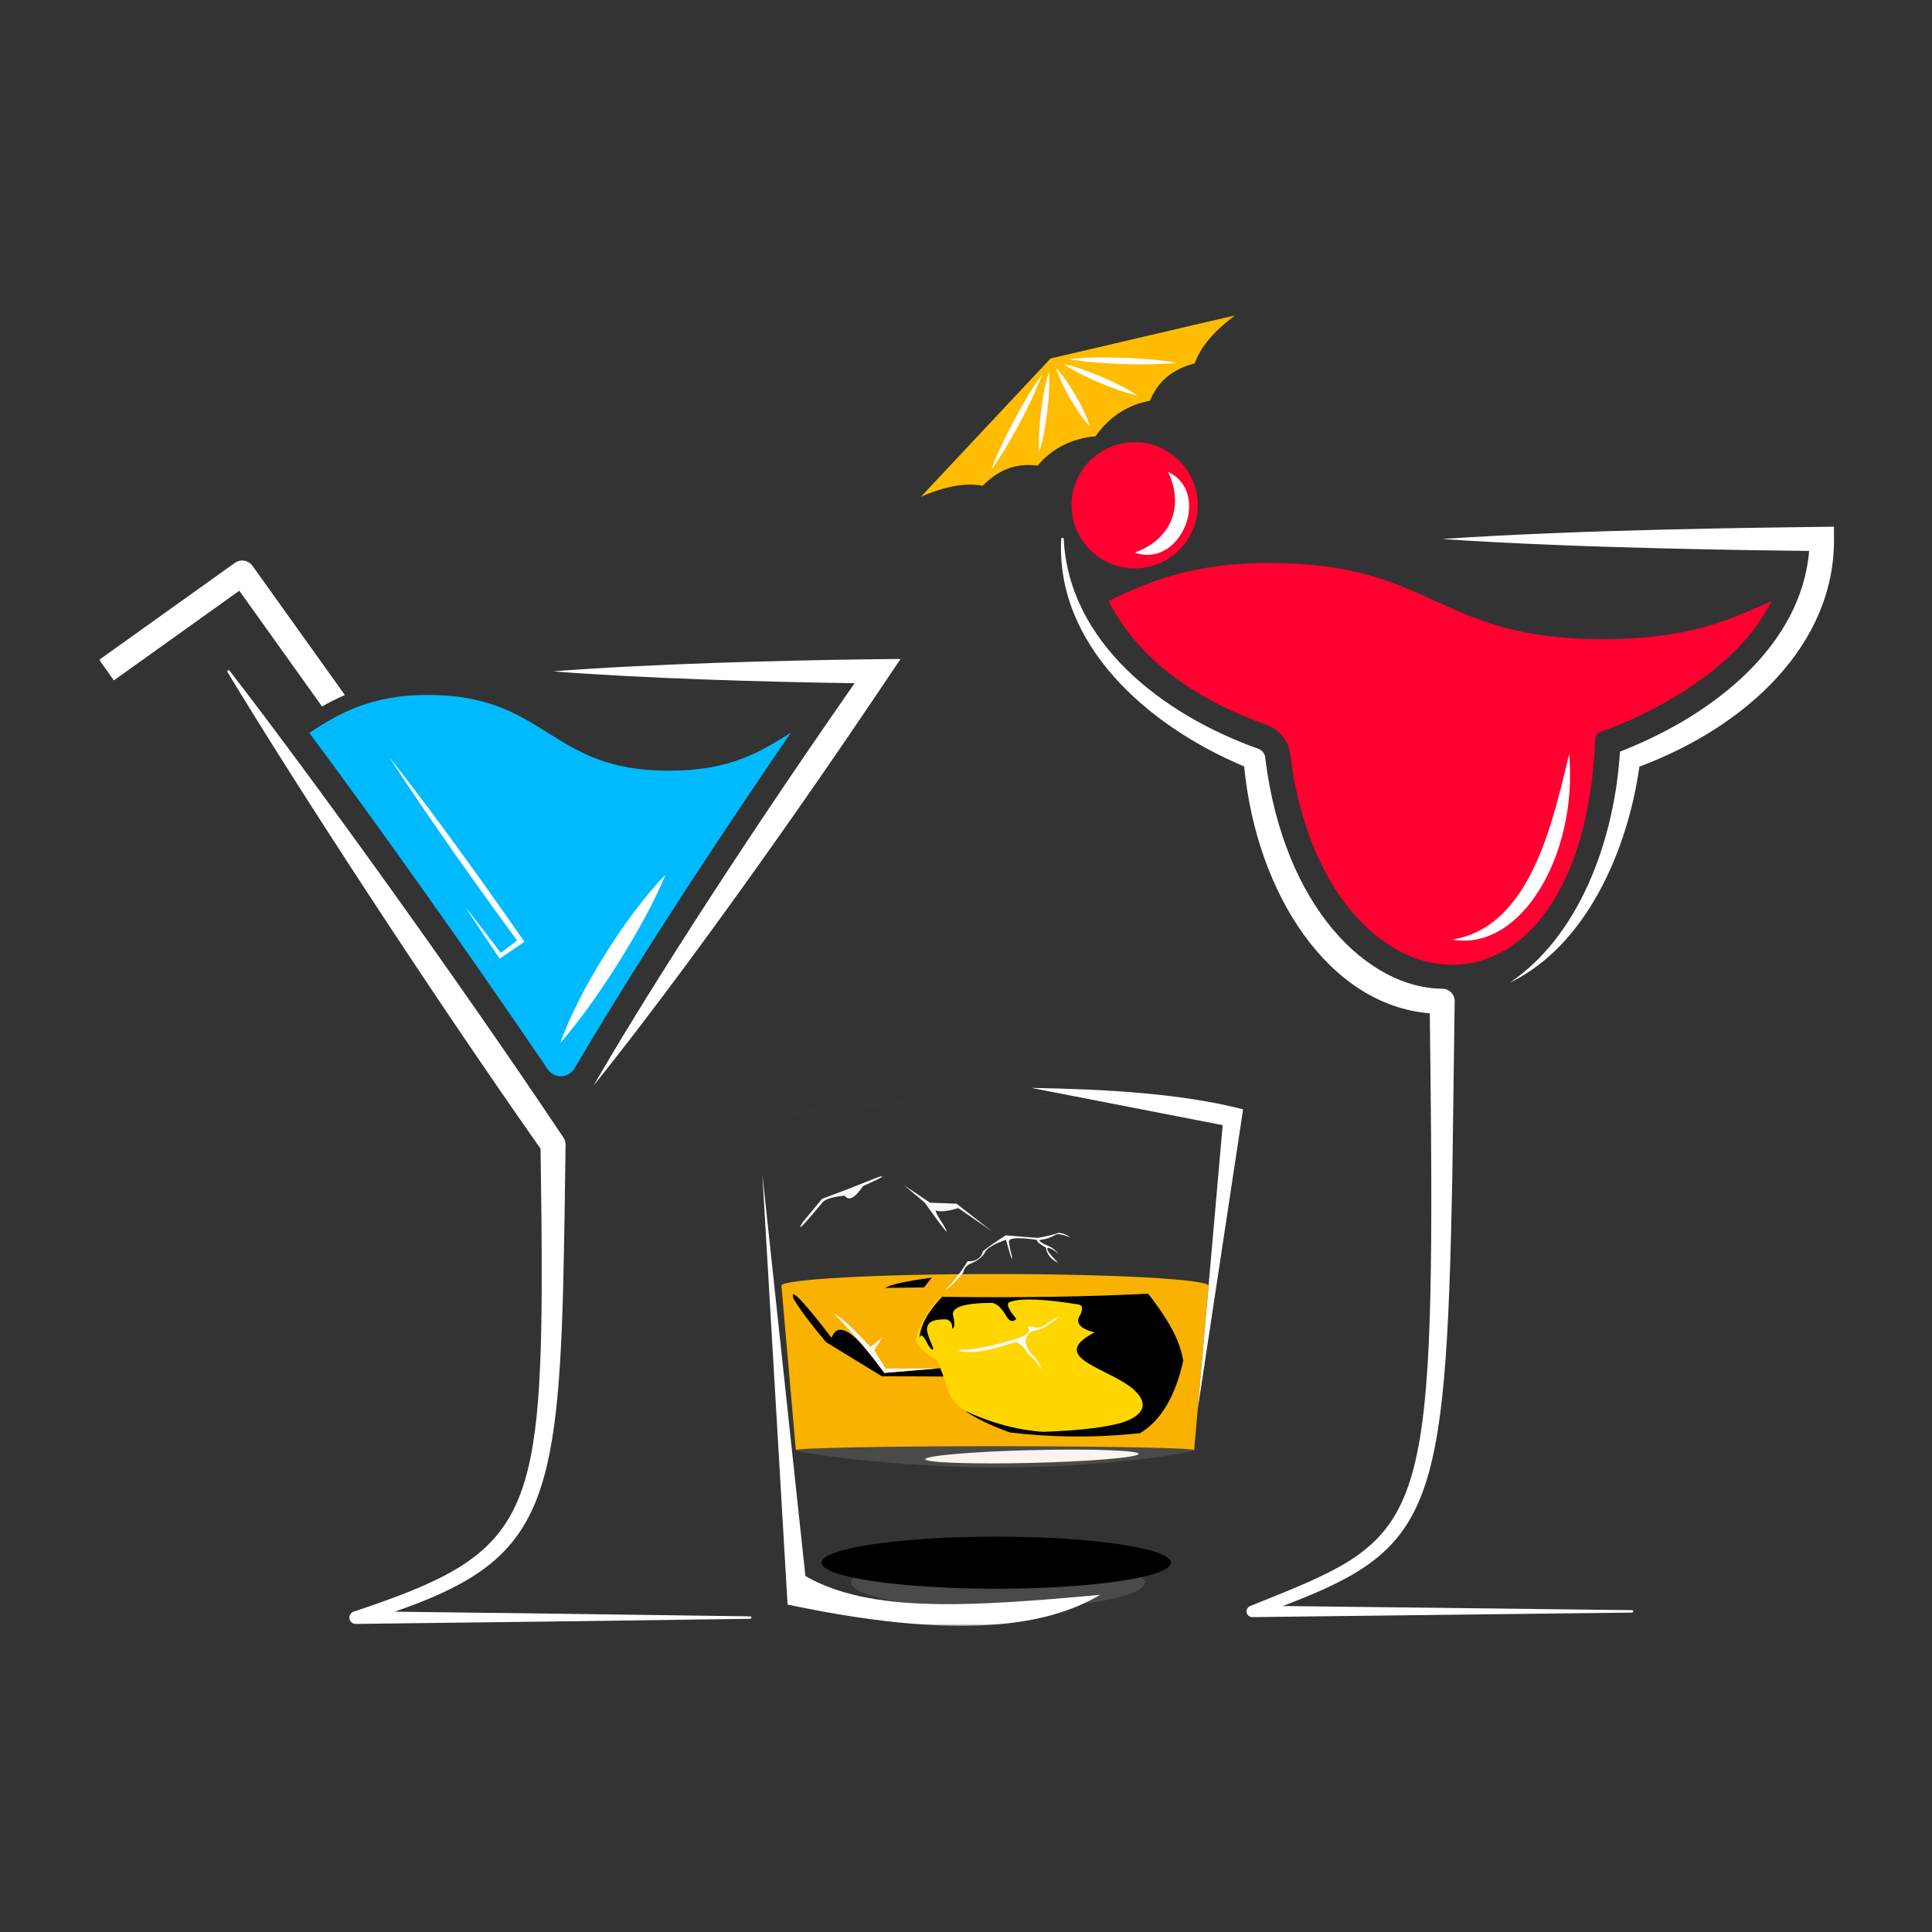 <?xml version="1.0" encoding="UTF-8" standalone="no"?>
<svg width="448px" height="448px" viewBox="0 0 448 448" version="1.1" xmlns="http://www.w3.org/2000/svg" xmlns:xlink="http://www.w3.org/1999/xlink" xmlns:sketch="http://www.bohemiancoding.com/sketch/ns">
    <rect x="0" y="0" width="448" height="448" fill="#333333" stroke="none"/>
    <!-- Generator: Sketch 3.4.4 (17249) - http://www.bohemiancoding.com/sketch -->
    <title>Artboard 2</title>
    <desc>Created with Sketch.</desc>
    <defs>
        <path id="path-1" d="M0,1.119 L402.275,1.119 L402.275,305 L0,305 L0,1.119 Z"></path>
        <path id="path-3" d="M0,1.119 L402.275,1.119 L402.275,305 L0,305 L0,1.119 Z"></path>
        <path id="path-5" d="M1.054,7.414 C1.054,11.05 19.259,14.029 41.563,14.029 L41.563,14.029 C63.885,14.029 82.073,11.05 82.073,7.414 L82.073,7.414 C82.073,3.756 63.885,0.794 41.563,0.794 L41.563,0.794 C19.259,0.794 1.054,3.756 1.054,7.414"></path>
        <path id="path-7" d="M1.108,4.513 C3.22,5.879 5.33,7.262 7.406,8.646 L7.406,8.646 C10.565,8.663 13.742,8.682 16.9,8.734 L16.9,8.734 C12.553,6.073 8.223,3.395 3.894,0.753 L3.894,0.753 C3.496,0.664 3.137,0.62 2.818,0.62 L2.818,0.62 C1.103,0.62 0.525,1.909 1.108,4.513"></path>
        <path id="path-9" d="M6.075,2.948 C7.529,4.581 9.002,6.194 10.44,7.808 L10.44,7.808 C9.818,11.285 6.945,13.397 1.906,14.23 L1.906,14.23 C0.414,16.571 -0.047,18.452 0.539,19.889 L0.539,19.889 C0.806,17.813 1.533,16.056 2.756,14.602 L2.756,14.602 C8.205,13.377 11.239,11.162 11.86,7.914 L11.86,7.914 C10.193,5.342 9.465,2.772 9.678,0.182 L9.678,0.182 C7.051,0.943 5.862,1.865 6.075,2.948"></path>
        <path id="path-11" d="M4.642,7.028 C4.287,10.237 3.934,13.448 3.577,16.677 L3.577,16.677 C6.346,16.375 9.114,16.073 11.883,15.754 L11.883,15.754 C11.633,12.792 11.403,9.812 11.172,6.832 L11.172,6.832 C7.908,4.81 4.642,2.788 1.378,0.765 L1.378,0.765 C2.459,2.857 3.542,4.935 4.642,7.028"></path>
        <path id="path-13" d="M1.906,1.463 C0.414,3.803 -0.047,5.684 0.539,7.121 L0.539,7.121 C0.806,5.046 1.533,3.288 2.756,1.834 L2.756,1.834 C3.715,1.64 4.585,1.392 5.382,1.108 L5.382,1.108 L5.347,0.558 C4.355,0.949 3.2,1.231 1.906,1.463"></path>
        <path id="path-15" d="M1.192,0.397 C1.92,8.807 2.666,17.216 3.41,25.604 L3.41,25.604 C3.41,28.515 23.089,30.872 47.364,30.872 L47.364,30.872 C71.655,30.872 91.35,28.515 91.35,25.604 L91.35,25.604 C92.078,17.216 92.805,8.807 93.55,0.397 L93.55,0.397 C71.691,5.08 33.967,6.004 1.192,0.397"></path>
        <path id="path-17" d="M3.875,27.592 C18.887,29.721 35.406,30.216 50.578,29.118 L50.578,29.118 L54.003,2.492 C37.448,3.325 18.534,2.741 0.488,0.379 L0.488,0.379 L3.875,27.592 Z"></path>
        <path id="path-19" d="M4.271,0.397 L0.687,29.881 C11.759,28.923 18.981,27.379 18.981,25.621 L18.981,25.621 C19.709,17.233 20.435,8.807 21.18,0.397 L21.18,0.397 L4.271,0.397 Z"></path>
        <path id="path-21" d="M2.455,0.397 L0.521,30.819 C13.315,30.714 23.838,29.561 30.065,28.249 L30.065,28.249 L31.838,0.397 L2.455,0.397 Z"></path>
        <path id="path-23" d="M1.212,2.246 L3.607,41.537 L33.914,41.537 L34.481,0.773 C19.754,0.967 7.582,1.518 1.212,2.246"></path>
        <path id="path-25" d="M0.677,1.999 C0.677,2.016 0.677,2.034 0.694,2.051 L0.694,2.051 L4.03,40.118 L6.711,40.118 L18.013,40.118 L15.743,0.047 C6.462,0.543 0.677,1.236 0.677,1.999"></path>
        <path id="path-27" d="M0.522,41.537 L36.789,41.537 L40.125,3.417 C40.125,2.139 24.387,1.094 3.059,0.792 L3.059,0.792 L0.522,41.537 Z"></path>
        <path id="path-29" d="M0.83,40.118 L14.085,40.118 L17.421,1.999 C17.421,1.271 12.189,0.613 3.636,0.118 L3.636,0.118 L0.83,40.118 Z"></path>
        <path id="path-31" d="M4.637,1.231 C2.331,1.816 1.053,2.436 1.053,3.129 L1.053,3.129 L1.053,3.148 C9.445,4.318 24.565,5.825 41.315,5.825 L41.315,5.825 C48.254,5.825 54.746,5.542 60.532,5.168 L60.532,5.168 C63.228,4.566 64.772,3.876 64.772,3.129 L64.772,3.129 C64.772,2.331 63.051,1.603 60.105,1 L60.105,1 C54.09,0.931 47.365,0.912 40.269,0.912 L40.269,0.912 C25.93,0.912 13.102,1.036 4.637,1.231"></path>
        <path id="path-33" d="M0.677,3.382 C0.677,4.853 22.927,6.077 50.202,6.077 L50.202,6.077 C77.492,6.077 99.724,4.853 99.724,3.382 L99.724,3.382 C99.724,1.874 77.492,0.685 50.202,0.685 L50.202,0.685 C22.927,0.685 0.677,1.874 0.677,3.382"></path>
        <path id="path-35" d="M9.194,2.619 C2.966,2.707 0.091,2.956 0.569,3.381 L0.569,3.381 L10.934,3.381 C10.721,3.151 10.505,2.921 10.311,2.69 L10.311,2.69 C13.327,2.494 17.408,2.744 22.521,3.434 L22.521,3.434 C26.07,3.329 29.049,2.795 31.461,1.821 L31.461,1.821 C28.481,2.105 25.5,2.406 22.521,2.69 L22.521,2.69 C17.799,1.999 13.115,1.271 8.413,0.579 L8.413,0.579 C8.66,1.271 8.928,1.943 9.194,2.619"></path>
        <path id="path-37" d="M0.813,3.895 C10.163,3.417 16.002,2.725 16.002,1.963 L16.002,1.963 C16.002,1.199 10.163,0.508 0.813,0.01 L0.813,0.01 L0.813,3.895 Z"></path>
        <path id="path-39" d="M0.407,5.656 C5.892,9.984 12.456,11.492 20.139,10.18 L20.139,10.18 C18.471,7.98 16.804,5.781 15.135,3.581 L15.135,3.581 C12.128,1.785 9.503,0.887 7.267,0.887 L7.267,0.887 C4.288,0.885 1.999,2.475 0.407,5.656"></path>
        <path id="path-41" d="M7.28,1.406 C5.133,1.902 2.898,2.649 0.553,3.659 L0.553,3.659 C0.607,4.12 0.663,4.528 0.766,4.935 L0.766,4.935 C5.93,5.504 11.361,5.716 17.075,5.574 L17.075,5.574 C18.281,4.972 19.577,4.297 20.926,3.552 L20.926,3.552 C15.389,2.24 11.185,1.441 8.308,1.21 L8.308,1.21 C7.954,1.264 7.617,1.353 7.28,1.406"></path>
        <path id="path-43" d="M0.893,2.311 C1.088,2.772 1.318,3.199 1.548,3.606 L1.548,3.606 C6.729,4.138 12.157,4.315 17.837,4.121 L17.837,4.121 C18.778,3.606 19.737,2.985 20.729,2.311 L20.729,2.311 C17.207,1.485 13.791,1.074 10.485,1.074 L10.485,1.074 C7.177,1.074 3.979,1.485 0.893,2.311"></path>
        <path id="path-45" d="M4.233,3.084 C5.191,5.089 0.275,9.773 6.29,12.433 L6.29,12.433 C9.235,14.261 18.5,13.64 17.238,15.271 L17.238,15.271 C15.233,17.453 9.873,19.032 1.145,20.043 L1.145,20.043 C13.922,21.587 21.052,19.441 22.508,13.604 L22.508,13.604 C16.689,4.945 11.961,0.621 8.338,0.621 L8.338,0.621 C6.759,0.621 5.391,1.443 4.233,3.084"></path>
        <path id="path-47" d="M15.317,0.726 C14.112,2.908 15.087,5.799 22.469,8.922 L22.469,8.922 C27.278,11.245 30.842,13.375 28.893,15.805 L28.893,15.805 C25.362,19.015 16.028,20.204 0.893,19.334 L0.893,19.334 C2.063,20.54 8.789,21.021 21.101,20.717 L21.101,20.717 C31.482,19.812 35.013,16.23 31.624,9.987 L31.624,9.987 C29.291,3.686 24.874,0.516 18.361,0.516 L18.361,0.516 C17.393,0.516 16.378,0.586 15.317,0.726"></path>
        <path d="M6.403,1.732 C3.509,4.571 1.594,7.817 0.688,11.488 L0.688,11.488 C0.707,12.891 2.32,14.541 5.533,16.402 L5.533,16.402 C7.715,15.959 7.822,14.789 5.852,12.891 L5.852,12.891 C4.007,10.407 4.504,9.289 7.342,9.573 L7.342,9.573 C7.236,13.599 9.651,15.02 14.546,13.759 L14.546,13.759 C24.04,12.023 28.05,10.371 26.597,8.793 L26.597,8.793 C23.258,7.71 25.92,6.557 34.527,5.333 L34.527,5.333 C35.893,5.263 36.657,5.511 36.832,6.097 L36.832,6.097 C37.453,8.173 33.338,9.539 37.648,11.276 L37.648,11.276 C40.24,12.323 45.261,12.359 52.697,11.347 L52.697,11.347 C55.482,8.331 56.636,5.618 56.21,3.259 L56.21,3.259 C55.659,2.497 55.075,1.751 54.472,1.006 L54.472,1.006 C40.558,1.717 24.538,1.963 6.403,1.732 M14.299,20.11 C11.406,20.448 13.109,25.325 7.893,22.523 L7.893,22.523 C8.07,23.091 8.247,23.658 8.425,24.243 L8.425,24.243 C9.862,25.112 11.318,25.2 12.771,24.457 L12.771,24.457 C13.447,24.119 14.263,23.055 14.954,23.072 L14.954,23.072 C15.382,23.072 15.967,23.231 16.747,23.499 L16.747,23.499 C17.952,23.677 18.663,23.499 18.911,22.984 L18.911,22.984 C17.102,23.251 17.208,21.122 15.967,20.429 L15.967,20.429 C15.578,20.212 15.107,20.104 14.542,20.104 L14.542,20.104 C14.463,20.104 14.382,20.106 14.299,20.11 M21.06,22.258 C20.544,22.896 27.376,21.566 29.22,21.334 L29.22,21.334 C27.482,21.049 26.099,20.785 25.068,20.573 L25.068,20.573 C23.49,20.749 22.141,21.317 21.06,22.258" id="path-49"></path>
        <path d="M12.225,4.235 C11.338,6.595 7.471,8.333 0.691,9.469 L0.691,9.469 C1.88,10.106 3.672,10.106 6.032,9.503 L6.032,9.503 C15.525,7.767 19.536,6.116 18.082,4.537 L18.082,4.537 C14.744,3.454 17.406,2.301 26.013,1.077 L26.013,1.077 C26.195,1.077 26.348,1.063 26.499,1.075 L26.499,1.075 C24.162,0.861 22.11,0.753 20.346,0.753 L20.346,0.753 C14.539,0.753 11.83,1.911 12.225,4.235 M26.526,1.077 C26.517,1.077 26.507,1.075 26.499,1.075 L26.499,1.075 C26.507,1.075 26.517,1.077 26.526,1.077" id="path-51"></path>
        <path id="path-53" d="M8.138,0.389 C5.316,0.46 3.082,0.904 1.412,1.755 L1.412,1.755 C-2.509,3.582 5.032,5.995 6.806,6.633 L6.806,6.633 C9.486,7.608 11.527,8.087 10.977,4.22 L10.977,4.22 C10.763,2.836 11.846,3.013 14.17,4.771 L14.17,4.771 C16.229,5.995 17.081,5.073 15.962,3.263 L15.962,3.263 C14.514,0.887 11.588,0.377 8.866,0.377 L8.866,0.377 C8.622,0.377 8.378,0.382 8.138,0.389"></path>
        <path id="path-55" d="M7.907,0.389 C5.157,0.443 2.993,0.885 1.376,1.719 L1.376,1.719 C-2.421,3.511 4.89,5.833 6.611,6.456 L6.611,6.456 C9.202,7.397 11.207,7.875 10.658,4.114 L10.658,4.114 C10.462,2.766 11.51,2.925 13.745,4.645 L13.745,4.645 C15.75,5.833 16.602,4.93 15.501,3.173 L15.501,3.173 C14.089,0.87 11.267,0.377 8.638,0.376 L8.638,0.376 C8.392,0.376 8.148,0.38 7.907,0.389"></path>
        <path id="path-57" d="M7.907,0.531 C5.299,0.583 3.223,1.01 1.679,1.809 L1.679,1.809 C-1.96,3.528 5.032,5.745 6.684,6.331 L6.684,6.331 C9.15,7.235 11.067,7.697 10.533,4.096 L10.533,4.096 C10.355,2.8 11.349,2.961 13.496,4.593 L13.496,4.593 C15.413,5.745 16.209,4.894 15.182,3.192 L15.182,3.192 C13.82,0.976 11.075,0.522 8.521,0.522 L8.521,0.522 C8.315,0.522 8.11,0.525 7.907,0.531"></path>
        <path id="path-59" d="M3.223,1.682 C3.027,2.145 2.496,2.41 1.662,2.571 L1.662,2.571 C0.419,3.155 1.361,3.528 4.446,3.687 L4.446,3.687 C5.476,3.707 6.806,4.237 8.476,5.284 L8.476,5.284 C8.758,5.676 9.15,5.657 9.61,5.23 L9.61,5.23 C9.983,4.469 9.77,3.776 8.92,3.121 L8.92,3.121 C8.476,2.925 8.138,2.606 7.944,2.163 L7.944,2.163 C7.851,1.79 8.581,1.843 10.072,2.321 L10.072,2.321 C11.261,2.658 11.757,2.624 11.686,2.305 L11.686,2.305 C10.675,1.595 9.432,1.132 7.925,0.904 L7.925,0.904 C4.961,0.975 3.4,1.223 3.223,1.682"></path>
        <path id="path-61" d="M1.164,1.6 C0.897,4.26 1.836,7.311 4.002,10.682 L4.002,10.682 C4.216,16.802 5.066,20.296 6.574,21.184 L6.574,21.184 C7.905,19.818 8.777,18.629 9.201,17.672 L9.201,17.672 C8.899,17.28 7.763,14.407 5.777,9.068 L5.777,9.068 C4.073,7.489 2.883,4.65 2.192,1.156 L2.192,1.156 C2.17,1.156 2.147,1.155 2.126,1.155 L2.126,1.155 C1.775,1.155 1.43,1.298 1.164,1.6"></path>
        <path id="path-63" d="M0,1.119 L402.275,1.119 L402.275,305 L0,305 L0,1.119 Z"></path>
    </defs>
    <g id="Page-1" stroke="none" stroke-width="1" fill="none" fill-rule="evenodd" sketch:type="MSPage">
        <g id="Artboard-2" sketch:type="MSArtboardGroup">
            <g id="Page-1" sketch:type="MSLayerGroup" transform="translate(23, 72)">
                <g id="Group-29">
                    <path d="M29.827,83.463 C29.95,83.357 30.128,83.393 30.236,83.517 C49.79,108.83 83.29,155.306 107.653,191.794 L107.688,191.848 C107.991,192.309 108.149,192.859 108.149,193.427 C108.008,204.514 107.849,215.601 107.582,226.706 C106.217,278.61 101.052,290.459 68.511,301.723 C114.805,302.292 94.594,302.042 150.967,302.805 C151.124,302.805 151.251,302.929 151.251,303.088 C151.268,303.249 151.124,303.373 150.967,303.373 C94.364,304.153 117.199,303.851 59.513,304.56 C58.891,304.579 58.307,304.188 58.094,303.567 C57.827,302.787 58.254,301.954 59.035,301.687 L59.07,301.687 C96.935,289.093 102.366,281.801 102.614,226.633 C102.668,215.902 102.49,205.134 102.347,194.367 C77.168,158.57 46.188,111.011 29.756,83.854 C29.685,83.712 29.704,83.551 29.827,83.463 M175.168,86.426 C146.087,128.13 124.899,161.922 114.644,179.716 C128.183,162.952 153.504,128.982 182.817,85.272 L185.815,80.802 L180.492,80.856 C158.046,81.123 126.763,81.974 105.239,83.676 C125.291,85.272 154.372,86.143 175.168,86.426" id="Fill-1" fill="#FFFFFF" sketch:type="MSShapeGroup"></path>
                    <path d="M48.725,97.938 C55.503,93.521 62.885,89.14 76.086,89.14 C104.033,89.14 104.033,106.718 131.998,106.718 C146.549,106.718 153.167,102.337 160.353,97.938 C134.625,135.58 120.091,158.978 110.208,175.759 C109.552,176.841 108.415,177.515 107.157,177.567 C105.914,177.603 104.725,176.983 104.015,175.954 C85.598,148.849 64.907,119.704 48.725,97.938" id="Fill-3" fill="#00BAFF" sketch:type="MSShapeGroup"></path>
                    <path d="M106.926,169.816 C114.892,160.893 126.674,142.356 131.306,130.844 C122.345,139.997 111.219,157.683 106.926,169.816" id="Fill-5" fill="#FFFFFF" sketch:type="MSShapeGroup"></path>
                    <path d="M98.248,145.87 L98.604,146.366 L98.106,146.721 L93.28,150.02 L92.871,150.304 L92.605,149.896 C91.064,147.624 87.123,141.788 84.958,138.382 C87.123,141.062 90.902,146.047 93.104,148.938 L96.918,146.099 C83.184,127.438 72.201,111.295 67.321,103.649 C72.964,110.692 84.745,126.392 98.248,145.87" id="Fill-7" fill="#FFFFFF" sketch:type="MSShapeGroup"></path>
                    <g id="Group-11">
                        <mask id="mask-2" sketch:name="Clip 10" fill="white">
                            <use xlink:href="#path-1"></use>
                        </mask>
                        <g id="Clip-10"></g>
                        <path d="M31.459,58.522 C32.773,57.582 34.6,57.883 35.54,59.197 L56.976,89.175 C55.113,89.973 53.356,90.86 51.67,91.819 L32.49,64.979 L3.405,85.769 L-0,80.997 L31.459,58.522 Z" id="Fill-9" fill="#FFFFFF" sketch:type="MSShapeGroup" mask="url(#mask-2)"></path>
                    </g>
                    <path d="M311.424,52.988 C343.828,50.753 386.572,50.346 399.471,50.167 L402.258,50.131 L402.274,52.988 C402.434,77.468 382.027,96.484 357.154,105.761 C354.382,125.434 344.714,147.377 327.093,155.873 C343.171,145.035 351.066,123.216 352.537,103.756 L352.645,102.302 L354.081,101.716 C374.507,93.45 394.645,77.698 396.508,55.755 C386.731,55.63 343.647,55.206 311.424,52.988 M265.504,105.725 C268.345,135.208 285.093,161.089 308.549,162.969 C308.691,175.6 308.853,188.23 308.889,200.841 C309.101,284.959 304.183,285.384 266.906,300.41 L266.872,300.427 C266.198,300.694 265.875,301.475 266.144,302.149 C266.356,302.663 266.853,302.983 267.385,302.983 L355.431,301.935 C355.608,301.935 355.733,301.812 355.733,301.653 C355.733,301.493 355.608,301.369 355.431,301.369 L274.463,300.41 C309.065,287.231 312.279,278.734 313.767,200.895 L314.316,160.167 C314.336,158.588 313.076,157.293 311.495,157.274 L311.424,157.274 C294.444,157.151 274.747,138.844 270.382,103.739 L270.382,103.614 C270.26,102.675 269.62,101.929 268.767,101.628 C246.287,93.61 224.85,76.829 223.663,52.988 C223.646,52.81 223.521,52.686 223.36,52.703 C223.201,52.703 223.077,52.828 223.077,52.988 C221.818,77.237 242.649,96.13 265.504,105.725" id="Fill-12" fill="#FFFFFF" sketch:type="MSShapeGroup"></path>
                    <path d="M234.044,67.374 C243.147,62.921 253.473,58.54 271.165,58.54 C309.865,58.54 309.865,76.209 348.564,76.209 C368.703,76.209 377.771,71.808 387.778,67.374 C379.579,84.048 358.909,93.451 351.901,96.288 C348.829,97.531 347.677,97.672 347.214,98.382 C346.77,99.039 346.933,100.209 346.699,103.313 C344.2,136.501 329.24,151.811 313.679,151.723 C297.23,151.652 280.089,134.427 276.204,103.012 L276.187,102.904 C275.794,99.783 273.718,97.175 270.738,96.111 C255.567,90.7 241.567,81.919 234.044,67.374" id="Fill-14" fill="#FF0030" sketch:type="MSShapeGroup"></path>
                    <path d="M313.697,145.87 C329.773,148.761 342.92,126.072 340.864,102.87 C337.136,118.125 332.025,143.066 313.697,145.87" id="Fill-16" fill="#FFFFFF" sketch:type="MSShapeGroup"></path>
                    <path d="M225.473,45.165 C225.473,53.237 232.02,59.8 240.113,59.8 C248.186,59.8 254.751,53.237 254.751,45.165 C254.751,37.075 248.186,30.531 240.113,30.531 C232.02,30.531 225.473,37.075 225.473,45.165" id="Fill-18" fill="#FF0030" sketch:type="MSShapeGroup"></path>
                    <path d="M240.113,56.128 C250.776,59.942 258.033,42.238 247.867,37.413 C251.664,45.431 248.558,53.13 240.113,56.128" id="Fill-20" fill="#FFFFFF" sketch:type="MSShapeGroup"></path>
                    <g id="Group-24">
                        <mask id="mask-4" sketch:name="Clip 23" fill="white">
                            <use xlink:href="#path-3"></use>
                        </mask>
                        <g id="Clip-23"></g>
                        <path d="M220.612,11.124 L263.411,1.119 C259.703,3.904 255.781,7.487 254.024,12.276 C248.595,13.642 245.417,16.677 243.644,20.934 C238.551,21.856 234.257,24.588 231.027,29.165 C225.456,29.661 220.931,32.02 217.595,35.975 C213.036,35.355 208.813,36.615 204.89,40.624 C199.887,39.736 194.811,41.352 190.553,43.178 L220.612,11.124 Z" id="Fill-22" fill="#FFBC00" sketch:type="MSShapeGroup" mask="url(#mask-4)"></path>
                    </g>
                    <path d="M218.641,14.813 C216.352,21.217 210.8,31.559 206.859,36.934 C209.132,30.62 214.631,20.277 218.641,14.813 M220.239,14.228 C220.594,19.319 219.528,28.029 217.966,32.854 C217.611,27.835 218.661,19.106 220.239,14.228 M221.925,13.376 C224.851,16.5 228.49,22.814 229.731,26.911 C226.805,23.789 223.148,17.475 221.925,13.376 M223.486,12.348 C228.526,13.429 236.599,16.889 240.769,19.709 C235.818,18.645 227.726,15.222 223.486,12.348 M249.855,12.118 C243.235,10.928 231.524,10.521 224.8,11.266 C231.504,12.473 243.217,12.861 249.855,12.118" id="Fill-25" fill="#FFFFFF" sketch:type="MSShapeGroup"></path>
                    <path d="M208.42,288.845 C227.212,288.845 242.472,291.576 242.472,294.93 C242.472,298.28 227.212,301.013 208.42,301.013 C189.594,301.013 174.353,298.28 174.353,294.93 C174.353,291.576 189.594,288.845 208.42,288.845" id="Fill-27" fill="#4A4A49" sketch:type="MSShapeGroup"></path>
                </g>
                <g id="Group-32" transform="translate(166.025, 285.14)">
                    <mask id="mask-6" sketch:name="Clip 31" fill="white">
                        <use xlink:href="#path-5"></use>
                    </mask>
                    <g id="Clip-31"></g>
                    <path d="M1.054,7.414 C1.054,11.05 19.259,14.029 41.563,14.029 L41.563,14.029 C63.885,14.029 82.073,11.05 82.073,7.414 L82.073,7.414 C82.073,3.756 63.885,0.794 41.563,0.794 L41.563,0.794 C19.259,0.794 1.054,3.756 1.054,7.414" id="Fill-30" sketch:type="MSShapeGroup" mask="url(#mask-6)"></path>
                </g>
                <path d="M208.012,296.402 C230.318,296.402 248.524,293.687 248.524,290.369 C248.524,287.034 230.318,284.322 208.012,284.322 C185.691,284.322 167.502,287.034 167.502,290.369 C167.502,293.687 185.691,296.402 208.012,296.402" id="Fill-33" fill="#000000" sketch:type="MSShapeGroup"></path>
                <g id="Group-37" transform="translate(221.366, 214.209)">
                    <mask id="mask-8" sketch:name="Clip 36" fill="white">
                        <use xlink:href="#path-7"></use>
                    </mask>
                    <g id="Clip-36"></g>
                    <path d="M1.108,4.513 C3.22,5.879 5.33,7.262 7.406,8.646 L7.406,8.646 C10.565,8.663 13.742,8.682 16.9,8.734 L16.9,8.734 C12.553,6.073 8.223,3.395 3.894,0.753 L3.894,0.753 C3.496,0.664 3.137,0.62 2.818,0.62 L2.818,0.62 C1.103,0.62 0.525,1.909 1.108,4.513" id="Fill-35" sketch:type="MSShapeGroup" mask="url(#mask-8)"></path>
                </g>
                <g id="Group-40" transform="translate(167.444, 202.86)">
                    <mask id="mask-10" sketch:name="Clip 39" fill="white">
                        <use xlink:href="#path-9"></use>
                    </mask>
                    <g id="Clip-39"></g>
                    <path d="M6.075,2.948 C7.529,4.581 9.002,6.194 10.44,7.808 L10.44,7.808 C9.818,11.285 6.945,13.397 1.906,14.23 L1.906,14.23 C0.414,16.571 -0.047,18.452 0.539,19.889 L0.539,19.889 C0.806,17.813 1.533,16.056 2.756,14.602 L2.756,14.602 C8.205,13.377 11.239,11.162 11.86,7.914 L11.86,7.914 C10.193,5.342 9.465,2.772 9.678,0.182 L9.678,0.182 C7.051,0.943 5.862,1.865 6.075,2.948" id="Fill-38" sketch:type="MSShapeGroup" mask="url(#mask-10)"></path>
                </g>
                <g id="Group-43" transform="translate(180.215, 200.023)">
                    <mask id="mask-12" sketch:name="Clip 42" fill="white">
                        <use xlink:href="#path-11"></use>
                    </mask>
                    <g id="Clip-42"></g>
                    <path d="M4.642,7.028 C4.287,10.237 3.934,13.448 3.577,16.677 L3.577,16.677 C6.346,16.375 9.114,16.073 11.883,15.754 L11.883,15.754 C11.633,12.792 11.403,9.812 11.172,6.832 L11.172,6.832 C7.908,4.81 4.642,2.788 1.378,0.765 L1.378,0.765 C2.459,2.857 3.542,4.935 4.642,7.028" id="Fill-41" sketch:type="MSShapeGroup" mask="url(#mask-12)"></path>
                </g>
                <g id="Group-46" transform="translate(167.444, 215.628)">
                    <mask id="mask-14" sketch:name="Clip 45" fill="white">
                        <use xlink:href="#path-13"></use>
                    </mask>
                    <g id="Clip-45"></g>
                    <path d="M1.906,1.463 C0.414,3.803 -0.047,5.684 0.539,7.121 L0.539,7.121 C0.806,5.046 1.533,3.288 2.756,1.834 L2.756,1.834 C3.715,1.64 4.585,1.392 5.382,1.108 L5.382,1.108 L5.347,0.558 C4.355,0.949 3.2,1.231 1.906,1.463" id="Fill-44" sketch:type="MSShapeGroup" mask="url(#mask-14)"></path>
                </g>
                <path d="M207.712,194.544 C236.811,194.544 260.519,191.991 260.519,188.904 C260.519,185.798 236.811,183.263 207.712,183.263 C178.629,183.263 154.923,185.798 154.923,188.904 C154.923,191.991 178.629,194.544 207.712,194.544 L207.712,194.544 Z" id="Stroke-47" stroke="#4A4A49" stroke-width="0.03" sketch:type="MSShapeGroup"></path>
                <g id="Group-51" transform="translate(160.349, 263.86)">
                    <mask id="mask-16" sketch:name="Clip 50" fill="white">
                        <use xlink:href="#path-15"></use>
                    </mask>
                    <g id="Clip-50"></g>
                    <path d="M1.192,0.397 C1.92,8.807 2.666,17.216 3.41,25.604 L3.41,25.604 C3.41,28.515 23.089,30.872 47.364,30.872 L47.364,30.872 C71.655,30.872 91.35,28.515 91.35,25.604 L91.35,25.604 C92.078,17.216 92.805,8.807 93.55,0.397 L93.55,0.397 C71.691,5.08 33.967,6.004 1.192,0.397" id="Fill-49" sketch:type="MSShapeGroup" mask="url(#mask-16)"></path>
                </g>
                <g id="Group-54" transform="translate(170.282, 265.279)">
                    <mask id="mask-18" sketch:name="Clip 53" fill="white">
                        <use xlink:href="#path-17"></use>
                    </mask>
                    <g id="Clip-53"></g>
                    <path d="M3.875,27.592 C18.887,29.721 35.406,30.216 50.578,29.118 L50.578,29.118 L54.003,2.492 C37.448,3.325 18.534,2.741 0.488,0.379 L0.488,0.379 L3.875,27.592 Z" id="Fill-52" sketch:type="MSShapeGroup" mask="url(#mask-18)"></path>
                </g>
                <g id="Group-57" transform="translate(232.718, 263.86)">
                    <mask id="mask-20" sketch:name="Clip 56" fill="white">
                        <use xlink:href="#path-19"></use>
                    </mask>
                    <g id="Clip-56"></g>
                    <path d="M4.271,0.397 L0.687,29.881 C11.759,28.923 18.981,27.379 18.981,25.621 L18.981,25.621 C19.709,17.233 20.435,8.807 21.18,0.397 L21.18,0.397 L4.271,0.397 Z" id="Fill-55" sketch:type="MSShapeGroup" mask="url(#mask-20)"></path>
                </g>
                <g id="Group-60" transform="translate(215.69, 263.86)">
                    <mask id="mask-22" sketch:name="Clip 59" fill="white">
                        <use xlink:href="#path-21"></use>
                    </mask>
                    <g id="Clip-59"></g>
                    <path d="M2.455,0.397 L0.521,30.819 C13.315,30.714 23.838,29.561 30.065,28.249 L30.065,28.249 L31.838,0.397 L2.455,0.397 Z" id="Fill-58" sketch:type="MSShapeGroup" mask="url(#mask-22)"></path>
                </g>
                <path d="M207.712,223.423 C235.073,223.423 257.235,224.648 257.235,226.137 L253.899,264.258 L164.222,264.258 L161.541,264.258 L158.205,226.191 C158.188,226.174 158.188,226.156 158.188,226.137 C158.188,224.648 180.369,223.423 207.712,223.423" id="Fill-61" fill="#F9B200" sketch:type="MSShapeGroup"></path>
                <g id="Group-65" transform="translate(161.768, 222.721)">
                    <mask id="mask-24" sketch:name="Clip 64" fill="white">
                        <use xlink:href="#path-23"></use>
                    </mask>
                    <g id="Clip-64"></g>
                    <path d="M1.212,2.246 L3.607,41.537 L33.914,41.537 L34.481,0.773 C19.754,0.967 7.582,1.518 1.212,2.246" id="Fill-63" sketch:type="MSShapeGroup" mask="url(#mask-24)"></path>
                </g>
                <g id="Group-68" transform="translate(157.511, 224.14)">
                    <mask id="mask-26" sketch:name="Clip 67" fill="white">
                        <use xlink:href="#path-25"></use>
                    </mask>
                    <g id="Clip-67"></g>
                    <path d="M0.677,1.999 C0.677,2.016 0.677,2.034 0.694,2.051 L0.694,2.051 L4.03,40.118 L6.711,40.118 L18.013,40.118 L15.743,0.047 C6.462,0.543 0.677,1.236 0.677,1.999" id="Fill-66" sketch:type="MSShapeGroup" mask="url(#mask-26)"></path>
                </g>
                <g id="Group-71" transform="translate(217.109, 222.721)">
                    <mask id="mask-28" sketch:name="Clip 70" fill="white">
                        <use xlink:href="#path-27"></use>
                    </mask>
                    <g id="Clip-70"></g>
                    <path d="M0.522,41.537 L36.789,41.537 L40.125,3.417 C40.125,2.139 24.387,1.094 3.059,0.792 L3.059,0.792 L0.522,41.537 Z" id="Fill-69" sketch:type="MSShapeGroup" mask="url(#mask-28)"></path>
                </g>
                <g id="Group-74" transform="translate(239.813, 224.14)">
                    <mask id="mask-30" sketch:name="Clip 73" fill="white">
                        <use xlink:href="#path-29"></use>
                    </mask>
                    <g id="Clip-73"></g>
                    <path d="M0.83,40.118 L14.085,40.118 L17.421,1.999 C17.421,1.271 12.189,0.613 3.636,0.118 L3.636,0.118 L0.83,40.118 Z" id="Fill-72" sketch:type="MSShapeGroup" mask="url(#mask-30)"></path>
                </g>
                <path d="M207.712,263.353 C233.21,263.353 253.899,263.762 253.899,264.258 C253.899,264.755 234.257,268.267 208.757,268.267 C183.261,268.267 161.541,264.755 161.541,264.258 C161.541,263.762 182.213,263.353 207.712,263.353" id="Fill-75" fill="#4A4A49" sketch:type="MSShapeGroup"></path>
                <g id="Group-79" transform="translate(167.444, 262.442)">
                    <mask id="mask-32" sketch:name="Clip 78" fill="white">
                        <use xlink:href="#path-31"></use>
                    </mask>
                    <g id="Clip-78"></g>
                    <path d="M4.637,1.231 C2.331,1.816 1.053,2.436 1.053,3.129 L1.053,3.129 L1.053,3.148 C9.445,4.318 24.565,5.825 41.315,5.825 L41.315,5.825 C48.254,5.825 54.746,5.542 60.532,5.168 L60.532,5.168 C63.228,4.566 64.772,3.876 64.772,3.129 L64.772,3.129 C64.772,2.331 63.051,1.603 60.105,1 L60.105,1 C54.09,0.931 47.365,0.912 40.269,0.912 L40.269,0.912 C25.93,0.912 13.102,1.036 4.637,1.231" id="Fill-77" sketch:type="MSShapeGroup" mask="url(#mask-32)"></path>
                </g>
                <g id="Group-82" transform="translate(157.511, 222.721)">
                    <mask id="mask-34" sketch:name="Clip 81" fill="white">
                        <use xlink:href="#path-33"></use>
                    </mask>
                    <g id="Clip-81"></g>
                    <path d="M0.677,3.382 C0.677,4.853 22.927,6.077 50.202,6.077 L50.202,6.077 C77.492,6.077 99.724,4.853 99.724,3.382 L99.724,3.382 C99.724,1.874 77.492,0.685 50.202,0.685 L50.202,0.685 C22.927,0.685 0.677,1.874 0.677,3.382" id="Fill-80" sketch:type="MSShapeGroup" mask="url(#mask-34)"></path>
                </g>
                <g id="Group-85" transform="translate(204.338, 224.14)">
                    <mask id="mask-36" sketch:name="Clip 84" fill="white">
                        <use xlink:href="#path-35"></use>
                    </mask>
                    <g id="Clip-84"></g>
                    <path d="M9.194,2.619 C2.966,2.707 0.091,2.956 0.569,3.381 L0.569,3.381 L10.934,3.381 C10.721,3.151 10.505,2.921 10.311,2.69 L10.311,2.69 C13.327,2.494 17.408,2.744 22.521,3.434 L22.521,3.434 C26.07,3.329 29.049,2.795 31.461,1.821 L31.461,1.821 C28.481,2.105 25.5,2.406 22.521,2.69 L22.521,2.69 C17.799,1.999 13.115,1.271 8.413,0.579 L8.413,0.579 C8.66,1.271 8.928,1.943 9.194,2.619" id="Fill-83" sketch:type="MSShapeGroup" mask="url(#mask-36)"></path>
                </g>
                <g id="Group-88" transform="translate(241.232, 224.14)">
                    <mask id="mask-38" sketch:name="Clip 87" fill="white">
                        <use xlink:href="#path-37"></use>
                    </mask>
                    <g id="Clip-87"></g>
                    <path d="M0.813,3.895 C10.163,3.417 16.002,2.725 16.002,1.963 L16.002,1.963 C16.002,1.199 10.163,0.508 0.813,0.01 L0.813,0.01 L0.813,3.895 Z" id="Fill-86" sketch:type="MSShapeGroup" mask="url(#mask-38)"></path>
                </g>
                <g id="Group-95" transform="translate(188.729, 226.977)" sketch:type="MSShapeGroup">
                    <path d="M27.518,37.281 C41.181,36.945 52.271,37.335 52.288,38.151 C52.305,38.968 41.252,39.908 27.589,40.245 C13.925,40.581 2.835,40.191 2.818,39.394 C2.783,38.576 13.855,37.617 27.518,37.281" id="Fill-89" fill="#F9F4EF"></path>
                    <path d="M6.403,1.732 C3.51,4.571 1.594,7.817 0.689,11.489 C0.707,12.89 2.32,14.541 5.533,16.402 C5.994,17.432 6.846,19.631 8.07,22.983 C8.531,26.461 13.322,29.867 22.425,33.183 C31.545,34.301 41.445,34.267 52.2,33.076 C57.185,30.062 60.54,24.563 62.295,16.598 C61.498,11.543 58.888,6.344 54.472,1.006 C40.559,1.715 24.536,1.963 6.403,1.732" id="Fill-91" fill="#FFD600"></path>
                    <path d="M6.403,1.732 C3.51,4.571 1.594,7.817 0.689,11.489 C0.707,12.89 2.32,14.541 5.533,16.402 C5.994,17.432 6.846,19.631 8.07,22.983 C8.531,26.461 13.322,29.867 22.425,33.183 C31.545,34.301 41.445,34.267 52.2,33.076 C57.185,30.062 60.54,24.563 62.295,16.598 C61.498,11.543 58.888,6.344 54.472,1.006 C40.559,1.715 24.536,1.963 6.403,1.732 L6.403,1.732 Z" id="Stroke-93" stroke="#FFCC00" stroke-width="0.03"></path>
                </g>
                <g id="Group-98" transform="translate(198.662, 235.488)">
                    <mask id="mask-40" sketch:name="Clip 97" fill="white">
                        <use xlink:href="#path-39"></use>
                    </mask>
                    <g id="Clip-97"></g>
                    <path d="M0.407,5.656 C5.892,9.984 12.456,11.492 20.139,10.18 L20.139,10.18 C18.471,7.98 16.804,5.781 15.135,3.581 L15.135,3.581 C12.128,1.785 9.503,0.887 7.267,0.887 L7.267,0.887 C4.288,0.885 1.999,2.475 0.407,5.656" id="Fill-96" sketch:type="MSShapeGroup" mask="url(#mask-40)"></path>
                </g>
                <g id="Group-101" transform="translate(211.433, 255.349)">
                    <mask id="mask-42" sketch:name="Clip 100" fill="white">
                        <use xlink:href="#path-41"></use>
                    </mask>
                    <g id="Clip-100"></g>
                    <path d="M7.28,1.406 C5.133,1.902 2.898,2.649 0.553,3.659 L0.553,3.659 C0.607,4.12 0.663,4.528 0.766,4.935 L0.766,4.935 C5.93,5.504 11.361,5.716 17.075,5.574 L17.075,5.574 C18.281,4.972 19.577,4.297 20.926,3.552 L20.926,3.552 C15.389,2.24 11.185,1.441 8.308,1.21 L8.308,1.21 C7.954,1.264 7.617,1.353 7.28,1.406" id="Fill-99" sketch:type="MSShapeGroup" mask="url(#mask-42)"></path>
                </g>
                <path d="M212.2,260.285 C217.364,260.852 222.794,261.065 228.507,260.923 C229.715,260.32 231.011,259.646 232.359,258.9 C226.823,257.589 222.617,256.789 219.741,256.559 C219.386,256.613 219.05,256.701 218.712,256.754 C216.565,257.252 214.33,257.997 211.987,259.008 C212.041,259.469 212.095,259.878 212.2,260.285 L212.2,260.285 Z" id="Stroke-102" stroke="#FFCC00" stroke-width="0.03" sketch:type="MSShapeGroup"></path>
                <g id="Group-106" transform="translate(211.433, 256.767)">
                    <mask id="mask-44" sketch:name="Clip 105" fill="white">
                        <use xlink:href="#path-43"></use>
                    </mask>
                    <g id="Clip-105"></g>
                    <path d="M0.893,2.311 C1.088,2.772 1.318,3.199 1.548,3.606 L1.548,3.606 C6.729,4.138 12.157,4.315 17.837,4.121 L17.837,4.121 C18.778,3.606 19.737,2.985 20.729,2.311 L20.729,2.311 C17.207,1.485 13.791,1.074 10.485,1.074 L10.485,1.074 C7.177,1.074 3.979,1.485 0.893,2.311" id="Fill-104" sketch:type="MSShapeGroup" mask="url(#mask-44)"></path>
                </g>
                <path d="M212.982,260.373 C218.162,260.905 223.592,261.083 229.271,260.888 C230.211,260.373 231.169,259.753 232.162,259.078 C225.118,257.428 218.5,257.428 212.326,259.078 C212.522,259.539 212.752,259.966 212.982,260.373 L212.982,260.373 Z" id="Stroke-107" stroke="#FFCC00" stroke-width="0.03" sketch:type="MSShapeGroup"></path>
                <g id="Group-111" transform="translate(222.785, 239.744)">
                    <mask id="mask-46" sketch:name="Clip 110" fill="white">
                        <use xlink:href="#path-45"></use>
                    </mask>
                    <g id="Clip-110"></g>
                    <path d="M4.233,3.084 C5.191,5.089 0.275,9.773 6.29,12.433 L6.29,12.433 C9.235,14.261 18.5,13.64 17.238,15.271 L17.238,15.271 C15.233,17.453 9.873,19.032 1.145,20.043 L1.145,20.043 C13.922,21.587 21.052,19.441 22.508,13.604 L22.508,13.604 C16.689,4.945 11.961,0.621 8.338,0.621 L8.338,0.621 C6.759,0.621 5.391,1.443 4.233,3.084" id="Fill-109" sketch:type="MSShapeGroup" mask="url(#mask-46)"></path>
                </g>
                <g id="Group-114" transform="translate(211.433, 239.744)">
                    <mask id="mask-48" sketch:name="Clip 113" fill="white">
                        <use xlink:href="#path-47"></use>
                    </mask>
                    <g id="Clip-113"></g>
                    <path d="M15.317,0.726 C14.112,2.908 15.087,5.799 22.469,8.922 L22.469,8.922 C27.278,11.245 30.842,13.375 28.893,15.805 L28.893,15.805 C25.362,19.015 16.028,20.204 0.893,19.334 L0.893,19.334 C2.063,20.54 8.789,21.021 21.101,20.717 L21.101,20.717 C31.482,19.812 35.013,16.23 31.624,9.987 L31.624,9.987 C29.291,3.686 24.874,0.516 18.361,0.516 L18.361,0.516 C17.393,0.516 16.378,0.586 15.317,0.726" id="Fill-112" sketch:type="MSShapeGroup" mask="url(#mask-48)"></path>
                </g>
                <path d="M226.751,240.471 C225.544,242.652 226.521,245.544 233.902,248.666 C238.711,250.99 242.276,253.119 240.325,255.549 C236.794,258.759 227.461,259.948 212.326,259.078 C213.495,260.284 220.222,260.764 232.534,260.462 C242.916,259.558 246.446,255.975 243.058,249.73 C240.379,242.492 234.948,239.388 226.751,240.471 L226.751,240.471 Z" id="Stroke-115" stroke="#FFCC00" stroke-width="0.03" sketch:type="MSShapeGroup"></path>
                <g id="Group-119" transform="translate(188.729, 226.977)">
                    <mask id="mask-50" sketch:name="Clip 118" fill="white">
                        <use xlink:href="#path-49"></use>
                    </mask>
                    <g id="Clip-118"></g>
                    <path d="M6.403,1.732 C3.509,4.571 1.594,7.817 0.688,11.488 L0.688,11.488 C0.707,12.891 2.32,14.541 5.533,16.402 L5.533,16.402 C7.715,15.959 7.822,14.789 5.852,12.891 L5.852,12.891 C4.007,10.407 4.504,9.289 7.342,9.573 L7.342,9.573 C7.236,13.599 9.651,15.02 14.546,13.759 L14.546,13.759 C24.04,12.023 28.05,10.371 26.597,8.793 L26.597,8.793 C23.258,7.71 25.92,6.557 34.527,5.333 L34.527,5.333 C35.893,5.263 36.657,5.511 36.832,6.097 L36.832,6.097 C37.453,8.173 33.338,9.539 37.648,11.276 L37.648,11.276 C40.24,12.323 45.261,12.359 52.697,11.347 L52.697,11.347 C55.482,8.331 56.636,5.618 56.21,3.259 L56.21,3.259 C55.659,2.497 55.075,1.751 54.472,1.006 L54.472,1.006 C40.558,1.717 24.538,1.963 6.403,1.732 M14.299,20.11 C11.406,20.448 13.109,25.325 7.893,22.523 L7.893,22.523 C8.07,23.091 8.247,23.658 8.425,24.243 L8.425,24.243 C9.862,25.112 11.318,25.2 12.771,24.457 L12.771,24.457 C13.447,24.119 14.263,23.055 14.954,23.072 L14.954,23.072 C15.382,23.072 15.967,23.231 16.747,23.499 L16.747,23.499 C17.952,23.677 18.663,23.499 18.911,22.984 L18.911,22.984 C17.102,23.251 17.208,21.122 15.967,20.429 L15.967,20.429 C15.578,20.212 15.107,20.104 14.542,20.104 L14.542,20.104 C14.463,20.104 14.382,20.106 14.299,20.11 M21.06,22.258 C20.544,22.896 27.376,21.566 29.22,21.334 L29.22,21.334 C27.482,21.049 26.099,20.785 25.068,20.573 L25.068,20.573 C23.49,20.749 22.141,21.317 21.06,22.258" id="Fill-117" sketch:type="MSShapeGroup" mask="url(#mask-50)"></path>
                </g>
                <g id="Group-122" transform="translate(197.243, 231.233)">
                    <mask id="mask-52" sketch:name="Clip 121" fill="white">
                        <use xlink:href="#path-51"></use>
                    </mask>
                    <g id="Clip-121"></g>
                    <path d="M12.225,4.235 C11.338,6.595 7.471,8.333 0.691,9.469 L0.691,9.469 C1.88,10.106 3.672,10.106 6.032,9.503 L6.032,9.503 C15.525,7.767 19.536,6.116 18.082,4.537 L18.082,4.537 C14.744,3.454 17.406,2.301 26.013,1.077 L26.013,1.077 C26.195,1.077 26.348,1.063 26.499,1.075 L26.499,1.075 C24.162,0.861 22.11,0.753 20.346,0.753 L20.346,0.753 C14.539,0.753 11.83,1.911 12.225,4.235 M26.526,1.077 C26.517,1.077 26.507,1.075 26.499,1.075 L26.499,1.075 C26.507,1.075 26.517,1.077 26.526,1.077" id="Fill-120" sketch:type="MSShapeGroup" mask="url(#mask-52)"></path>
                </g>
                <path d="M244.939,230.235 L244.939,230.235 C244.636,229.792 244.299,229.348 243.964,228.923 L243.945,228.887 C243.696,228.585 243.449,228.284 243.2,227.982 C229.378,228.693 213.442,228.94 195.433,228.709 C192.133,232.187 190.393,235.379 190.216,238.305 C190.412,237.383 190.873,237.508 191.582,238.679 C192.682,240.789 193.303,241.428 193.427,240.612 C192.15,237.792 191.706,236.142 192.062,235.629 C192.292,234.421 193.8,233.872 196.533,233.942 C197.491,234.315 197.9,235.043 197.775,236.088 C198.342,236 198.449,235.078 198.076,233.322 C197.314,231.193 200.329,230.129 207.072,230.112 C208.209,230.27 209.362,231.424 210.604,233.587 C211.241,234.475 211.935,234.563 212.663,233.835 C210.709,231.478 210.232,230.147 211.241,229.88 C213.69,228.994 218.961,229.17 227.069,230.483 C228.064,230.644 228.17,231.512 227.425,233.02 C226.307,234.742 227.425,236.071 230.78,236.975 C219.192,243.042 235.339,245.401 240.413,250.724 C244.371,254.821 239.988,257.163 236.351,258.103 C232.447,259.097 226.645,259.735 218.961,260.019 C212.911,259.61 206.807,257.979 200.719,255.106 C203.098,256.808 206.576,258.492 211.153,260.16 C220.273,261.278 230.638,261.491 241.39,260.321 C246.358,257.305 249.623,251.504 251.379,243.522 C250.67,239.193 248.31,234.793 244.939,230.235" id="Fill-123" fill="#000000" sketch:type="MSShapeGroup"></path>
                <g id="Group-127" transform="translate(228.461, 238.326)">
                    <mask id="mask-54" sketch:name="Clip 126" fill="white">
                        <use xlink:href="#path-53"></use>
                    </mask>
                    <g id="Clip-126"></g>
                    <path d="M8.138,0.389 C5.316,0.46 3.082,0.904 1.412,1.755 L1.412,1.755 C-2.509,3.582 5.032,5.995 6.806,6.633 L6.806,6.633 C9.486,7.608 11.527,8.087 10.977,4.22 L10.977,4.22 C10.763,2.836 11.846,3.013 14.17,4.771 L14.17,4.771 C16.229,5.995 17.081,5.073 15.962,3.263 L15.962,3.263 C14.514,0.887 11.588,0.377 8.866,0.377 L8.866,0.377 C8.622,0.377 8.378,0.382 8.138,0.389" id="Fill-125" sketch:type="MSShapeGroup" mask="url(#mask-54)"></path>
                </g>
                <g id="Group-130" transform="translate(228.461, 238.326)">
                    <mask id="mask-56" sketch:name="Clip 129" fill="white">
                        <use xlink:href="#path-55"></use>
                    </mask>
                    <g id="Clip-129"></g>
                    <path d="M7.907,0.389 C5.157,0.443 2.993,0.885 1.376,1.719 L1.376,1.719 C-2.421,3.511 4.89,5.833 6.611,6.456 L6.611,6.456 C9.202,7.397 11.207,7.875 10.658,4.114 L10.658,4.114 C10.462,2.766 11.51,2.925 13.745,4.645 L13.745,4.645 C15.75,5.833 16.602,4.93 15.501,3.173 L15.501,3.173 C14.089,0.87 11.267,0.377 8.638,0.376 L8.638,0.376 C8.392,0.376 8.148,0.38 7.907,0.389" id="Fill-128" sketch:type="MSShapeGroup" mask="url(#mask-56)"></path>
                </g>
                <g id="Group-133" transform="translate(228.461, 238.326)">
                    <mask id="mask-58" sketch:name="Clip 132" fill="white">
                        <use xlink:href="#path-57"></use>
                    </mask>
                    <g id="Clip-132"></g>
                    <path d="M7.907,0.531 C5.299,0.583 3.223,1.01 1.679,1.809 L1.679,1.809 C-1.96,3.528 5.032,5.745 6.684,6.331 L6.684,6.331 C9.15,7.235 11.067,7.697 10.533,4.096 L10.533,4.096 C10.355,2.8 11.349,2.961 13.496,4.593 L13.496,4.593 C15.413,5.745 16.209,4.894 15.182,3.192 L15.182,3.192 C13.82,0.976 11.075,0.522 8.521,0.522 L8.521,0.522 C8.315,0.522 8.11,0.525 7.907,0.531" id="Fill-131" sketch:type="MSShapeGroup" mask="url(#mask-58)"></path>
                </g>
                <g id="Group-136" transform="translate(228.461, 238.326)">
                    <mask id="mask-60" sketch:name="Clip 135" fill="white">
                        <use xlink:href="#path-59"></use>
                    </mask>
                    <g id="Clip-135"></g>
                    <path d="M3.223,1.682 C3.027,2.145 2.496,2.41 1.662,2.571 L1.662,2.571 C0.419,3.155 1.361,3.528 4.446,3.687 L4.446,3.687 C5.476,3.707 6.806,4.237 8.476,5.284 L8.476,5.284 C8.758,5.676 9.15,5.657 9.61,5.23 L9.61,5.23 C9.983,4.469 9.77,3.776 8.92,3.121 L8.92,3.121 C8.476,2.925 8.138,2.606 7.944,2.163 L7.944,2.163 C7.851,1.79 8.581,1.843 10.072,2.321 L10.072,2.321 C11.261,2.658 11.757,2.624 11.686,2.305 L11.686,2.305 C10.675,1.595 9.432,1.132 7.925,0.904 L7.925,0.904 C4.961,0.975 3.4,1.223 3.223,1.682" id="Fill-134" sketch:type="MSShapeGroup" mask="url(#mask-60)"></path>
                </g>
                <g id="Group-153" transform="translate(160.349, 200.023)" sketch:type="MSShapeGroup">
                    <path d="M35.847,27.213 C38.331,24.428 40.035,22.159 40.993,20.456 C42.945,20.527 44.151,19.729 44.613,18.096 C46.315,16.748 48.072,15.542 49.883,14.441 C52.295,14.637 54.743,14.833 57.263,15.027 C59.393,14.637 60.972,14.265 62.074,13.875 C62.925,13.857 63.864,14.23 64.91,14.939 C62.978,14.193 61.788,13.999 61.398,14.318 C60.28,14.956 59.145,15.346 57.974,15.471 C57.246,15.613 58.028,16.181 60.368,17.191 C61.025,17.618 61.629,18.114 62.126,18.699 C60.937,17.777 60.12,17.333 59.731,17.351 C59.055,17.457 59.82,18.611 62.037,20.81 C60.368,20.029 59.393,18.842 59.163,17.245 C57.831,16.552 57.123,15.966 57.033,15.471 C52.474,14.833 50.344,15.01 50.628,16.039 C50.716,16.925 50.929,17.954 51.285,19.143 C51.533,20.88 51.071,19.675 49.917,15.453 C47.06,16.481 45.429,17.457 45.057,18.398 C44.364,19.499 43.299,20.365 41.844,20.934 C40.832,21.324 40.229,22.034 40.016,23.047 C38.65,24.784 37.266,26.168 35.847,27.213" id="Fill-137" fill="#F9F9F9"></path>
                    <path d="M58.453,45.645 C58.011,44.757 57.459,43.853 56.802,42.948 C54.957,41.156 54.212,39.648 54.567,38.407 C54.833,37.397 55.595,36.74 56.874,36.456 C58.08,36.208 59.109,35.712 59.979,34.965 C61.418,34.043 62.197,33.405 62.305,33.05 C61.381,33.618 60.458,34.185 59.518,34.771 C58.827,35.534 57.867,35.853 56.66,35.781 C55.489,35.534 54.923,35.534 54.977,35.746 C55.72,36.615 54.957,37.466 52.686,38.318 C46.014,40.342 41.242,41.228 38.42,40.979 C40.815,42.08 45.303,41.494 51.852,39.258 C52.474,39.099 53.307,39.631 54.32,40.837 C54.656,41.546 55.383,42.345 56.467,43.215 C57.283,44.332 57.94,45.13 58.453,45.645" id="Fill-139" fill="#F9F9F9"></path>
                    <path d="M2.826,11.338 C4.316,9.564 5.787,7.754 7.28,5.963 C9.178,5.253 11.111,4.508 13.028,3.799 C15.442,2.84 17.873,1.883 20.287,0.925 C22.309,0.375 21.138,1.067 16.773,3.019 C14.891,5.804 13.471,6.548 12.513,5.236 C9.711,5.501 7.989,6.033 7.386,6.797 C2.738,12.403 1.211,13.91 2.826,11.338" id="Fill-141" fill="#F9F9F9"></path>
                    <path d="M25.928,2.557 C28.074,3.977 30.186,5.414 32.316,6.849 C34.356,6.92 36.397,6.991 38.456,7.062 C41.365,9.333 44.292,11.621 47.204,13.891 C44.417,11.976 41.63,10.061 38.863,8.144 C36.468,8.872 34.73,9.05 33.629,8.695 C33.699,9.191 34.268,10.255 35.35,11.834 C37.336,15.347 35.9,13.678 31.039,6.832 C29.318,5.395 27.649,3.977 25.928,2.557" id="Fill-143" fill="#F9F9F9"></path>
                    <path d="M25.928,2.557 C28.074,3.977 30.186,5.414 32.316,6.849 C34.356,6.92 36.397,6.991 38.456,7.062 C41.365,9.333 44.292,11.621 47.204,13.891 C44.417,11.976 41.63,10.061 38.863,8.144 C36.468,8.872 34.73,9.05 33.629,8.695 C33.699,9.191 34.268,10.255 35.35,11.834 C37.336,15.347 35.9,13.678 31.039,6.832 C29.318,5.395 27.649,3.977 25.928,2.557 L25.928,2.557 Z" id="Stroke-145" stroke="#000000" stroke-width="0.03"></path>
                    <path d="M0.643,29.112 C2.079,31.56 4.601,34.912 8.167,39.17 C12.478,41.814 16.79,44.455 21.101,47.1 C25.874,47.117 30.648,47.135 35.439,47.169 C35.192,46.515 34.942,45.874 34.694,45.237 C30.364,45.609 26.035,45.982 21.705,46.336 C15.033,36.775 10.952,34.061 9.479,38.195 C2.665,29.325 -0.298,26.309 0.643,29.112" id="Fill-147" fill="#000000"></path>
                    <path d="M21.864,26.628 C24.898,26.593 27.915,26.558 30.933,26.504 C31.517,25.759 32.103,25.014 32.707,24.251 C26.743,25.031 23.125,25.848 21.864,26.628" id="Fill-149" fill="#000000"></path>
                    <path d="M21.705,46.337 C18.369,41.76 14.465,37.165 9.977,32.518 C11.893,33.546 14.714,36.154 18.457,40.305 C19.416,39.578 20.374,38.832 21.332,38.106 C20.658,39.082 20.019,40.039 19.364,41.014 C20.232,42.468 21.119,43.907 22.024,45.325 C26.07,45.325 30.117,45.29 34.161,45.29 C30.026,45.627 25.857,46 21.705,46.337" id="Fill-151" fill="#F9F9F9"></path>
                </g>
                <g id="Group-156" transform="translate(175.958, 201.442)">
                    <mask id="mask-62" sketch:name="Clip 155" fill="white">
                        <use xlink:href="#path-61"></use>
                    </mask>
                    <g id="Clip-155"></g>
                    <path d="M1.164,1.6 C0.897,4.26 1.836,7.311 4.002,10.682 L4.002,10.682 C4.216,16.802 5.066,20.296 6.574,21.184 L6.574,21.184 C7.905,19.818 8.777,18.629 9.201,17.672 L9.201,17.672 C8.899,17.28 7.763,14.407 5.777,9.068 L5.777,9.068 C4.073,7.489 2.883,4.65 2.192,1.156 L2.192,1.156 C2.17,1.156 2.147,1.155 2.126,1.155 L2.126,1.155 C1.775,1.155 1.43,1.298 1.164,1.6" id="Fill-154" sketch:type="MSShapeGroup" mask="url(#mask-62)"></path>
                </g>
                <g id="Group-162">
                    <path d="M216.14,180.264 L260.518,188.903 L254.733,254.786 L265.255,185.232 C250.882,181.559 233.832,180.584 216.14,180.264" id="Fill-157" fill="#FFFFFF" sketch:type="MSShapeGroup"></path>
                    <g id="Group-161">
                        <mask id="mask-64" sketch:name="Clip 160" fill="white">
                            <use xlink:href="#path-63"></use>
                        </mask>
                        <g id="Clip-160"></g>
                        <path d="M153.77,200.22 L163.76,293.458 C178.824,302.165 202.353,300.517 232.109,297.821 C222.581,303.392 204.341,309.563 159.625,300.074 L153.77,200.22 Z" id="Fill-159" fill="#FFFFFF" sketch:type="MSShapeGroup" mask="url(#mask-64)"></path>
                    </g>
                </g>
            </g>
        </g>
    </g>
</svg>